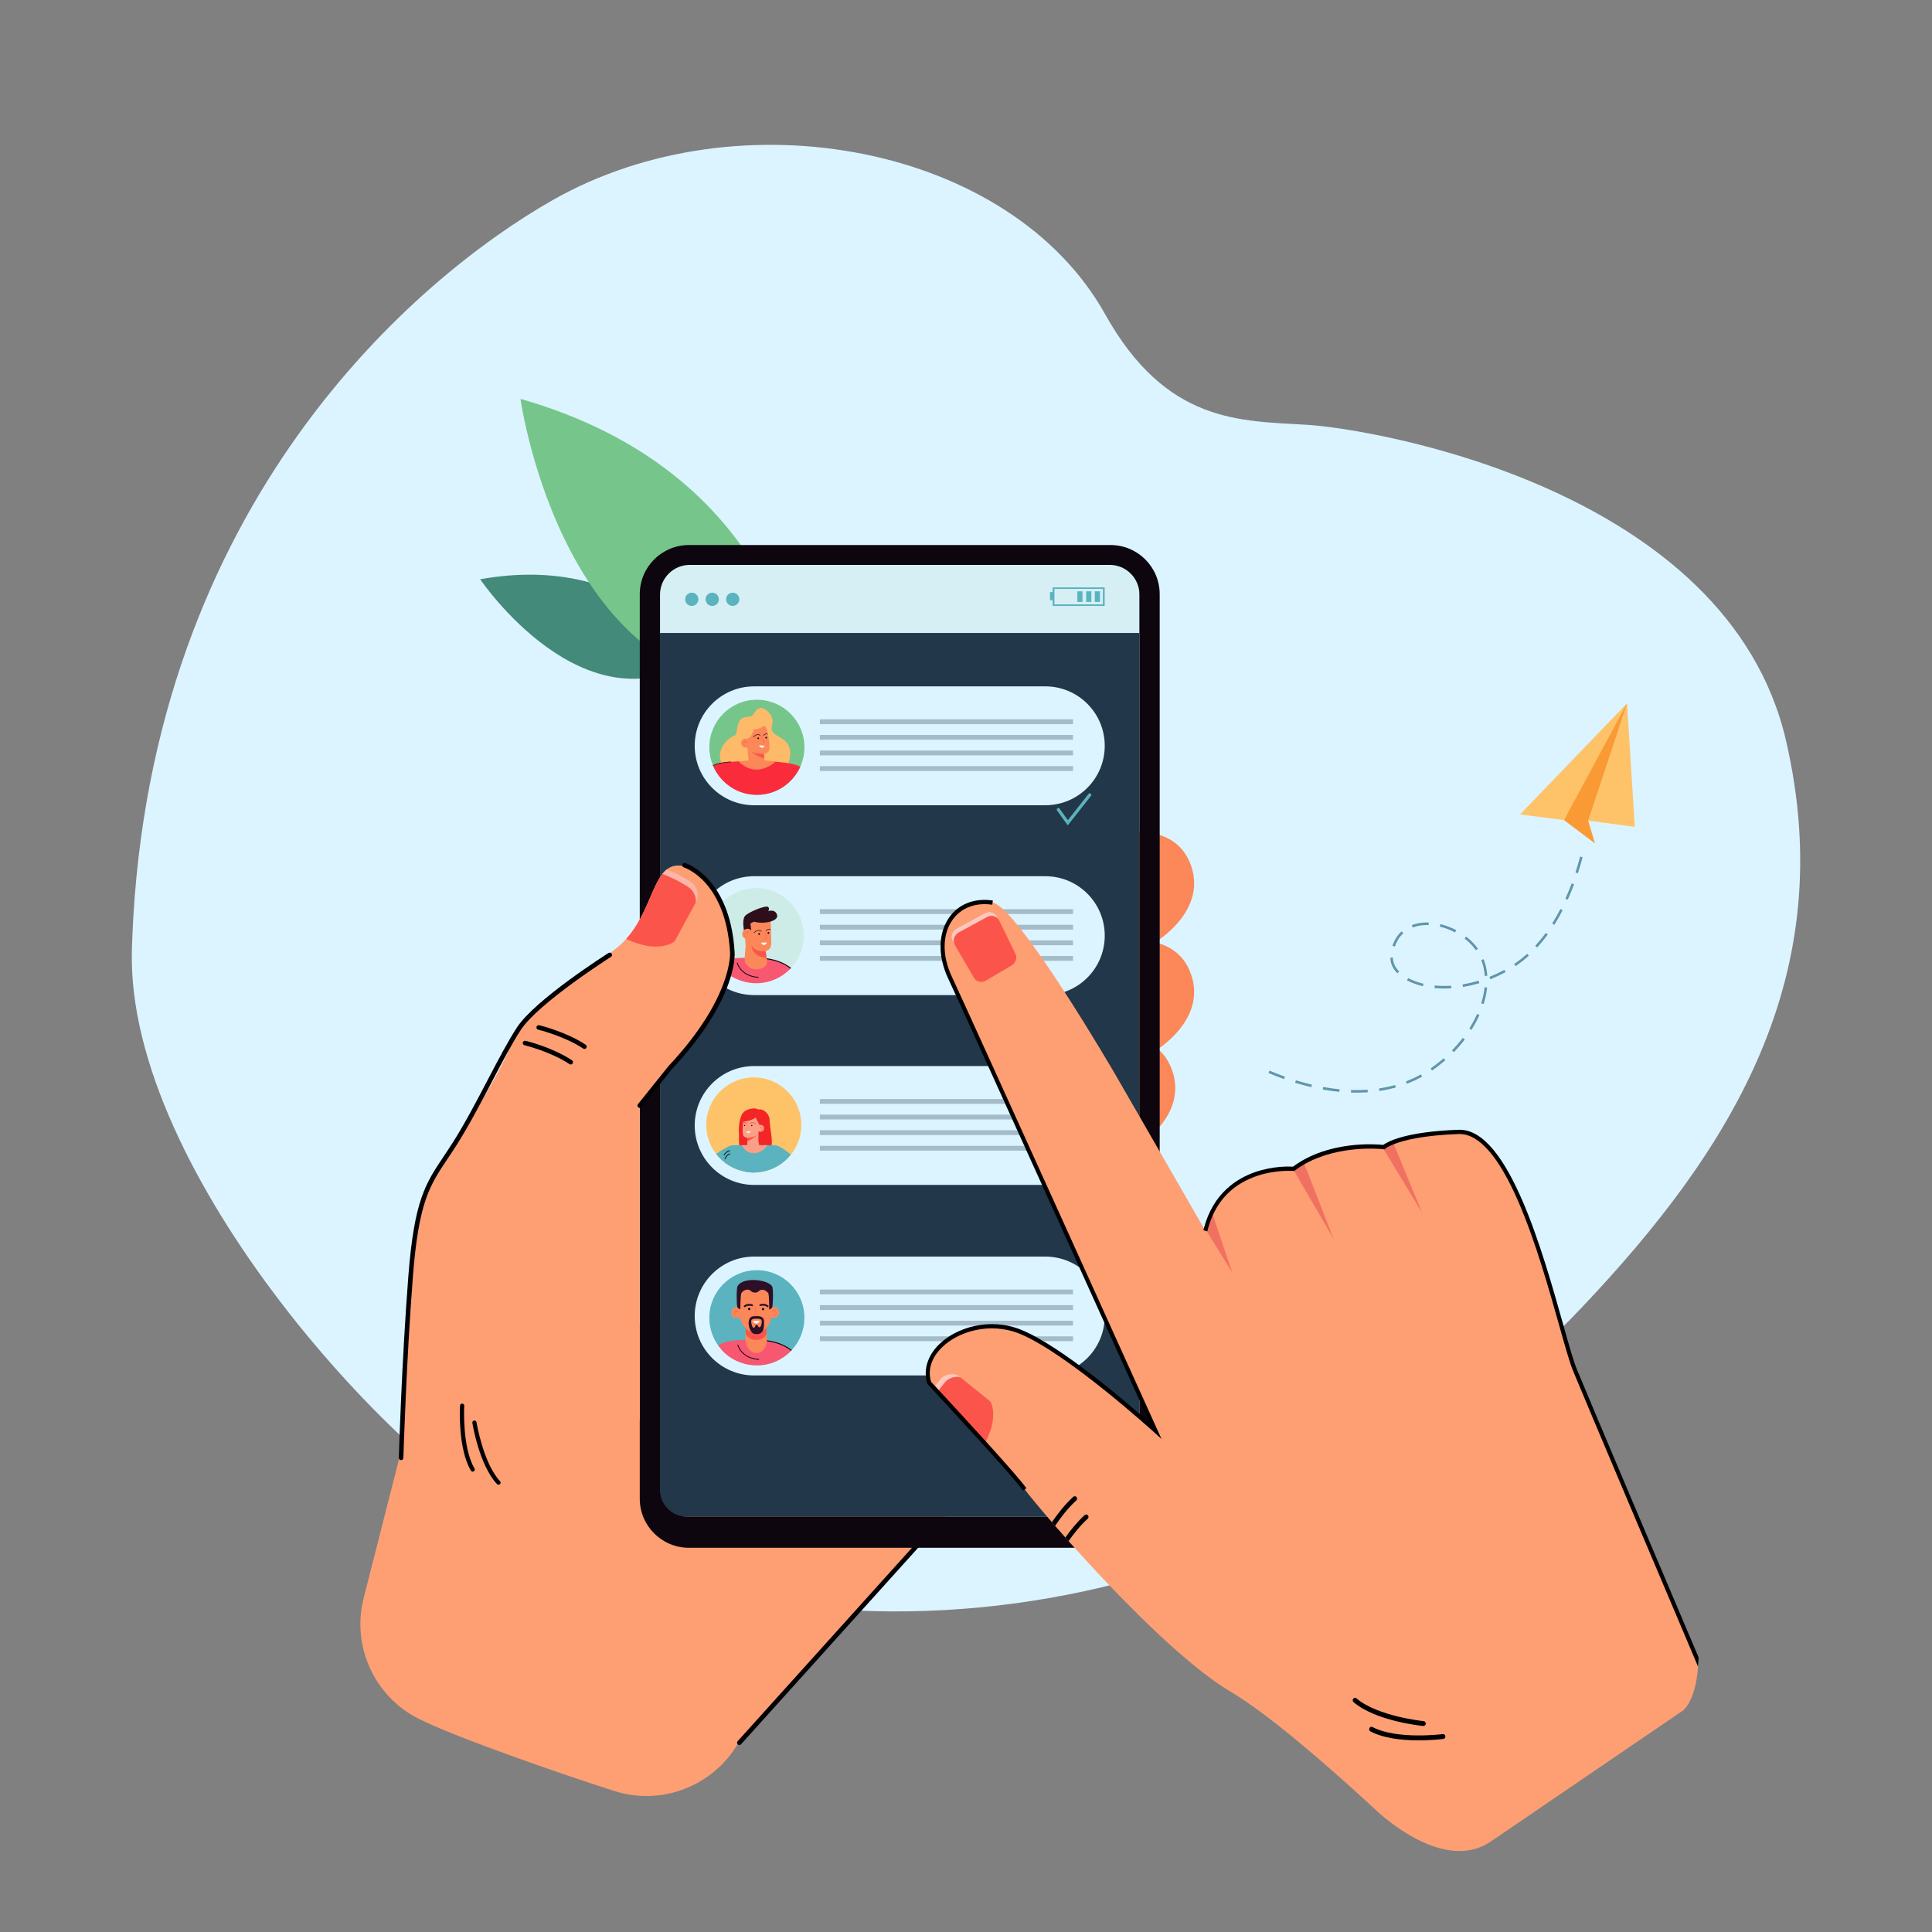 <svg width="346" height="346" viewBox="0 0 346 346" fill="none" xmlns="http://www.w3.org/2000/svg">
<rect x="0" y="0" width="346" height="346" fill="#808080" stroke="none"/>
<g clip-path="url(#clip0_30_54)">
<path d="M283.353 234.08C233.551 286.649 158.791 303.81 94.42 274.016C72.256 263.757 22.563 210.224 23.619 170.174C23.639 169.414 23.665 168.647 23.696 167.874C26.84 90 74.709 49.624 99.022 35.813C132.401 16.852 181.007 26.025 197.899 56.246C208.881 75.896 222.073 75.343 234.108 76.082C246.148 76.823 309.442 87.5 319.868 132.686C329.556 174.671 310.132 205.813 283.353 234.08Z" fill="#DCF4FF"/>
<path d="M151.931 124.611C151.931 124.611 141.519 107.396 116.54 111.86C116.54 111.86 133.356 136.799 151.931 124.611Z" fill="#3F9896"/>
<path d="M125.163 117.851C125.163 117.851 113.639 98.797 85.99 103.738C85.99 103.738 104.603 131.342 125.163 117.851Z" fill="#448A7A"/>
<path d="M143.16 122.881C143.16 122.881 139.727 84.687 93.21 71.437C93.21 71.437 101.15 128.218 143.16 122.881Z" fill="#76C68B"/>
<path d="M152.927 228.436C146.938 225.474 121.861 235.1 115.499 236.95C111.452 238.128 96.084 242.294 85.434 245.171L84.776 244.33L76.549 247.567C75.43 247.868 74.79 248.041 74.79 248.041L74.952 248.195L74.79 248.259L65.13 286.184C62.941 294.778 66.997 303.737 74.895 307.771C81.531 311.159 101.692 318.106 110.067 320.761C118.658 323.485 127.879 319.734 132.249 312.103C132.25 312.102 163.148 277.064 166.299 274.779C171.913 270.707 180.705 251.016 180.705 251.016C180.705 251.016 158.915 231.397 152.927 228.436Z" fill="#FE9F73"/>
<path d="M132.412 312.512C132.315 312.512 132.217 312.477 132.139 312.407C131.971 312.255 131.957 311.997 132.109 311.829L164.931 275.405C165.082 275.237 165.341 275.224 165.509 275.375C165.677 275.527 165.69 275.785 165.539 275.953L132.717 312.377C132.636 312.467 132.524 312.512 132.412 312.512Z" fill="#010103"/>
<path d="M198.828 149.524C198.828 149.524 210.224 146.287 213.298 155.004C216.372 163.72 206.011 169.931 202.806 170.789C199.6 171.648 198.828 149.524 198.828 149.524Z" fill="#FC8759"/>
<path d="M198.828 168.977C198.828 168.977 210.224 165.74 213.298 174.457C216.372 183.173 206.011 189.383 202.806 190.242C199.6 191.101 198.828 168.977 198.828 168.977Z" fill="#FC8759"/>
<path d="M195.445 186.192C195.445 186.192 206.84 182.955 209.915 191.672C212.989 200.388 202.628 206.598 199.423 207.457C196.217 208.316 195.445 186.192 195.445 186.192Z" fill="#FC8759"/>
<path d="M200.805 271.613H121.458C119.658 271.613 118.199 270.154 118.199 268.354V104.903C118.199 102.839 119.872 101.166 121.936 101.166H200.327C202.391 101.166 204.064 102.839 204.064 104.903V268.354C204.064 270.154 202.605 271.613 200.805 271.613Z" fill="#223749"/>
<path d="M187.204 122.921H135.059C129.18 122.921 124.415 127.686 124.415 133.565C124.415 139.444 129.18 144.21 135.059 144.21H187.204C193.082 144.21 197.848 139.444 197.848 133.565C197.848 127.686 193.082 122.921 187.204 122.921Z" fill="#DCF4FF"/>
<path d="M187.204 156.92H135.059C129.18 156.92 124.415 161.685 124.415 167.564C124.415 173.443 129.18 178.209 135.059 178.209H187.204C193.082 178.209 197.848 173.443 197.848 167.564C197.848 161.685 193.082 156.92 187.204 156.92Z" fill="#DCF4FF"/>
<path d="M143.944 167.564C143.944 169.8 143.083 171.834 141.675 173.353C141.655 173.374 141.635 173.395 141.615 173.416C141.594 173.439 141.572 173.461 141.55 173.483C140.003 175.084 137.832 176.08 135.429 176.08C134.115 176.08 132.871 175.782 131.76 175.251C130.717 174.752 129.792 174.048 129.036 173.19C128.86 172.989 128.692 172.781 128.535 172.564C127.515 171.16 126.914 169.433 126.914 167.564C126.914 162.861 130.726 159.049 135.429 159.049C140.132 159.049 143.944 162.861 143.944 167.564Z" fill="#CDECE7"/>
<path d="M133.7 171.535C133.7 171.535 133.636 171.657 133.524 171.871C133.483 171.95 133.435 172.04 133.382 172.141C133.202 172.486 132.956 172.957 132.674 173.498C132.65 173.544 132.625 173.591 132.6 173.639C132.34 174.138 132.052 174.69 131.76 175.251C130.718 174.752 129.792 174.048 129.037 173.19C128.86 172.989 128.693 172.781 128.536 172.565C128.642 172.461 128.757 172.373 128.881 172.303C130.139 171.591 132.508 171.528 133.373 171.53C133.579 171.53 133.7 171.535 133.7 171.535Z" fill="#F85772"/>
<path d="M129.036 173.19C129.436 172.61 129.931 172.209 130.542 172.124C131.212 172.031 132.279 171.948 133.368 171.881C133.419 171.878 133.472 171.875 133.524 171.871C135.073 171.778 136.632 171.715 137.127 171.696C137.231 171.692 137.288 171.69 137.288 171.69C137.288 171.69 137.302 171.693 137.325 171.699C137.46 171.734 137.905 171.846 137.729 171.764C139.483 172.074 140.73 172.705 141.615 173.416C141.593 173.439 141.572 173.461 141.55 173.483C140.002 175.084 137.832 176.08 135.429 176.08C134.115 176.08 132.871 175.782 131.76 175.251C130.718 174.752 129.792 174.048 129.036 173.19Z" fill="#F85772"/>
<path d="M135.554 175.082C135.623 175.089 135.694 175.096 135.766 175.101C135.807 175.103 135.843 175.073 135.845 175.031C135.848 174.99 135.818 174.955 135.776 174.952C132.685 174.735 132.111 172.472 132.107 172.449C132.099 172.409 132.061 172.382 132.021 172.389C131.981 172.396 131.953 172.432 131.959 172.472C131.962 172.495 132.533 174.77 135.554 175.082Z" fill="#0D060E"/>
<path d="M137.312 171.607C139.342 171.891 140.733 172.597 141.675 173.353C141.655 173.374 141.635 173.395 141.615 173.416C141.594 173.439 141.572 173.461 141.55 173.483C140.639 172.755 139.295 172.074 137.339 171.792C137.294 171.786 137.249 171.779 137.204 171.773C137.162 171.767 137.131 171.735 137.127 171.696C137.125 171.688 137.125 171.681 137.126 171.673C137.133 171.623 137.178 171.589 137.227 171.595C137.256 171.599 137.284 171.603 137.312 171.607Z" fill="#0D060E"/>
<path d="M138.026 164.958L138.127 168.864C138.127 168.864 138.212 170.118 137.118 170.303L137.366 171.973C137.459 172.594 137.102 173.2 136.509 173.405C136.219 173.505 135.871 173.582 135.475 173.592C134.22 173.625 133.515 172.701 133.398 172.232C133.282 171.764 133.537 169.506 133.537 169.506L133.47 168.402L133.502 164.115L138.026 164.958Z" fill="#FC8759"/>
<path d="M134.543 169.303C134.543 169.303 134.671 171.403 137.301 171.535L137.117 170.303C137.117 170.303 135.424 170.69 134.543 169.303Z" fill="#FB554B"/>
<path d="M135.048 167.085C135.035 167.085 135.021 167.081 135.011 167.071C134.99 167.052 134.988 167.019 135.007 166.997C135.015 166.99 135.715 166.235 136.386 166.748C136.409 166.765 136.414 166.798 136.396 166.821C136.379 166.844 136.346 166.849 136.323 166.831C135.728 166.377 135.111 167.04 135.085 167.068C135.075 167.079 135.061 167.085 135.048 167.085Z" fill="#2D0F28"/>
<path d="M133.23 166.583L134.365 166.788L134.575 166.995C134.575 166.995 134.428 165.104 134.206 164.738C133.984 164.371 133.23 166.583 133.23 166.583Z" fill="#2F0E1B"/>
<path d="M137.196 166.715C137.182 166.715 137.167 166.71 137.156 166.698C137.137 166.677 137.138 166.644 137.159 166.624C137.18 166.605 137.668 166.165 137.99 166.428C138.013 166.446 138.016 166.479 137.998 166.501C137.98 166.524 137.947 166.527 137.924 166.509C137.672 166.304 137.234 166.697 137.23 166.701C137.22 166.71 137.208 166.715 137.196 166.715Z" fill="#2D0F28"/>
<path d="M136.111 167.269C136.113 167.356 136.045 167.428 135.958 167.43C135.871 167.432 135.799 167.364 135.797 167.277C135.795 167.19 135.863 167.118 135.95 167.116C136.037 167.114 136.109 167.182 136.111 167.269Z" fill="#010103"/>
<path d="M137.775 167.069C137.778 167.155 137.709 167.228 137.623 167.23C137.536 167.232 137.464 167.164 137.461 167.077C137.459 166.99 137.528 166.918 137.614 166.916C137.701 166.914 137.773 166.982 137.775 167.069Z" fill="#010103"/>
<path d="M134.813 167.248C134.827 167.768 134.416 168.201 133.896 168.214C133.376 168.228 132.943 167.817 132.93 167.297C132.916 166.777 133.327 166.344 133.847 166.331C134.367 166.317 134.8 166.728 134.813 167.248Z" fill="#FC8759"/>
<path d="M133.72 167.8C133.525 167.805 133.39 167.661 133.343 167.515C133.288 167.343 133.342 167.172 133.481 167.081C133.686 166.946 133.877 167.024 133.976 167.085C133.932 166.98 133.866 166.903 133.779 166.858C133.591 166.761 133.363 166.842 133.361 166.842C133.347 166.847 133.332 166.84 133.327 166.827C133.322 166.813 133.329 166.798 133.343 166.793C133.353 166.789 133.594 166.704 133.803 166.812C133.924 166.874 134.007 166.987 134.052 167.149L134.077 167.239L134.009 167.175C133.999 167.165 133.77 166.953 133.509 167.125C133.365 167.219 133.356 167.385 133.393 167.499C133.431 167.617 133.539 167.752 133.719 167.747C133.72 167.747 133.722 167.747 133.724 167.747C133.738 167.746 133.75 167.758 133.751 167.772C133.751 167.786 133.74 167.799 133.726 167.799C133.724 167.799 133.722 167.799 133.72 167.8Z" fill="#FB554B"/>
<path d="M136.692 168.313C136.681 168.314 136.671 168.307 136.667 168.296C136.662 168.282 136.669 168.267 136.683 168.263L137.202 168.076L137.005 166.846C137.002 166.831 137.012 166.818 137.026 166.816C137.041 166.813 137.054 166.823 137.056 166.837L137.261 168.11L136.7 168.312C136.698 168.313 136.695 168.313 136.692 168.313Z" fill="#FB554B"/>
<path d="M136.299 168.833C136.315 168.83 137.334 168.78 137.334 168.78C137.334 168.78 137.217 169.205 136.839 169.224C136.46 169.244 136.299 168.833 136.299 168.833Z" fill="#FBFDFA"/>
<path d="M133.23 166.583C133.23 166.583 132.865 164.757 133.408 164.059C133.952 163.361 137.143 162.081 137.543 162.413C137.942 162.745 137.562 163.17 137.562 163.17C137.562 163.17 138.845 162.721 139.168 163.861C139.491 165.001 136.721 165.561 135.047 165.067C135.047 165.067 133.957 165.416 133.23 166.583Z" fill="#2F0E1B"/>
<path d="M187.204 190.919H135.059C129.18 190.919 124.415 195.684 124.415 201.563C124.415 207.442 129.18 212.208 135.059 212.208H187.204C193.082 212.208 197.848 207.442 197.848 201.563C197.848 195.684 193.082 190.919 187.204 190.919Z" fill="#DCF4FF"/>
<path d="M187.204 225.039H135.059C129.18 225.039 124.415 229.805 124.415 235.684C124.415 241.562 129.18 246.328 135.059 246.328H187.204C193.082 246.328 197.848 241.562 197.848 235.684C197.848 229.805 193.082 225.039 187.204 225.039Z" fill="#DCF4FF"/>
<g opacity="0.3">
<path d="M192.167 128.823H146.83V129.689H192.167V128.823Z" fill="#223749"/>
<path d="M192.167 131.618H146.83V132.483H192.167V131.618Z" fill="#223749"/>
<path d="M192.167 134.412H146.83V135.278H192.167V134.412Z" fill="#223749"/>
<path d="M192.167 137.207H146.83V138.072H192.167V137.207Z" fill="#223749"/>
<path d="M192.167 162.822H146.83V163.688H192.167V162.822Z" fill="#223749"/>
<path d="M192.167 165.617H146.83V166.482H192.167V165.617Z" fill="#223749"/>
<path d="M192.167 168.411H146.83V169.277H192.167V168.411Z" fill="#223749"/>
<path d="M192.167 171.206H146.83V172.071H192.167V171.206Z" fill="#223749"/>
<path d="M192.167 196.822H146.83V197.687H192.167V196.822Z" fill="#223749"/>
<path d="M192.167 199.616H146.83V200.481H192.167V199.616Z" fill="#223749"/>
<path d="M192.167 202.41H146.83V203.276H192.167V202.41Z" fill="#223749"/>
<path d="M192.167 205.205H146.83V206.07H192.167V205.205Z" fill="#223749"/>
<path d="M192.167 230.942H146.83V231.807H192.167V230.942Z" fill="#223749"/>
<path d="M192.167 233.736H146.83V234.601H192.167V233.736Z" fill="#223749"/>
<path d="M192.167 236.531H146.83V237.396H192.167V236.531Z" fill="#223749"/>
<path d="M192.167 239.325H146.83V240.19H192.167V239.325Z" fill="#223749"/>
</g>
<path d="M143.509 201.465C143.509 203.474 142.813 205.321 141.649 206.778C140.308 208.455 138.346 209.615 136.112 209.907C135.746 209.955 135.373 209.98 134.994 209.98C134.972 209.98 134.95 209.98 134.928 209.979C134.584 209.977 134.245 209.954 133.912 209.911C133.822 209.9 133.733 209.888 133.644 209.873C131.458 209.525 129.55 208.345 128.254 206.669C127.141 205.23 126.479 203.424 126.479 201.465C126.479 196.762 130.291 192.949 134.994 192.949C139.697 192.949 143.509 196.762 143.509 201.465Z" fill="#FEC369"/>
<path d="M133.387 200.631C133.387 200.631 133.751 203.904 134.24 203.936C134.729 203.969 133.903 207.801 132.607 205.924C132.154 205.266 132.174 200.961 133.257 200.04C134.34 199.119 133.387 200.631 133.387 200.631Z" fill="#F32527"/>
<path d="M133.21 199.809C133.21 199.809 132.76 202.901 133.165 203.451C133.165 203.451 133.363 203.744 133.846 203.76L133.808 205.576L135.992 205.327L136.065 200.159C136.065 200.159 135.443 198.882 135.442 198.934C135.441 198.987 133.21 199.809 133.21 199.809Z" fill="#FCA085"/>
<path d="M133.875 202.389C133.881 202.389 133.887 202.383 133.889 202.374C133.891 202.363 133.886 202.353 133.878 202.35C133.789 202.321 133.734 202.164 133.718 202.113C133.848 202.018 133.928 201.894 133.956 201.743C134.002 201.497 133.895 201.273 133.89 201.263C133.886 201.254 133.877 201.252 133.871 201.258C133.864 201.265 133.862 201.277 133.867 201.286C133.868 201.288 133.972 201.505 133.929 201.733C133.902 201.877 133.823 201.995 133.695 202.086L133.683 202.094L133.688 202.11C133.69 202.12 133.751 202.35 133.872 202.389C133.873 202.389 133.874 202.389 133.875 202.389Z" fill="#FB554B"/>
<path d="M133.837 204.377L133.846 203.759C133.846 203.759 134.891 203.713 135.538 203.318C135.538 203.318 134.656 204.142 133.837 204.377Z" fill="#FB554B"/>
<path d="M135.32 201.364C135.33 201.364 135.34 201.361 135.348 201.353C135.363 201.339 135.364 201.314 135.349 201.298C135.344 201.292 134.846 200.767 134.377 201.134C134.36 201.147 134.357 201.172 134.37 201.189C134.384 201.206 134.409 201.209 134.426 201.196C134.837 200.874 135.274 201.332 135.292 201.352C135.299 201.36 135.31 201.364 135.32 201.364Z" fill="#F32527"/>
<path d="M133.695 201.258C133.706 201.259 133.717 201.254 133.725 201.245C133.739 201.229 133.738 201.204 133.722 201.19C133.707 201.177 133.36 200.871 133.134 201.059C133.117 201.073 133.115 201.098 133.129 201.114C133.143 201.131 133.168 201.134 133.185 201.119C133.358 200.975 133.666 201.246 133.669 201.248C133.677 201.255 133.686 201.258 133.695 201.258Z" fill="#F32527"/>
<path d="M134.527 201.573C134.526 201.634 134.575 201.684 134.635 201.685C134.696 201.686 134.746 201.637 134.747 201.576C134.748 201.516 134.699 201.466 134.638 201.465C134.578 201.464 134.528 201.512 134.527 201.573Z" fill="#010103"/>
<path d="M133.239 201.558C133.238 201.619 133.286 201.669 133.347 201.67C133.408 201.671 133.458 201.622 133.459 201.562C133.459 201.501 133.411 201.451 133.35 201.45C133.289 201.449 133.239 201.498 133.239 201.558Z" fill="#010103"/>
<path d="M134.417 202.572C134.405 202.572 133.639 202.657 133.639 202.657C133.639 202.657 133.778 202.96 134.062 202.929C134.347 202.898 134.417 202.572 134.417 202.572Z" fill="#FBFDFA"/>
<path d="M134.157 199.869L134.687 199.134C134.687 199.134 133.835 199.667 133.906 199.689C133.977 199.711 134.157 199.869 134.157 199.869Z" fill="#FC8759"/>
<path d="M135.748 199.521C135.748 199.521 135.596 200.674 132.835 200.906C132.835 200.906 132.193 199.2 134.198 198.63C136.204 198.06 136.386 199.598 136.345 199.584C136.305 199.569 135.748 199.521 135.748 199.521Z" fill="#F32527"/>
<path d="M135.332 200.167C135.332 200.167 135.773 200.927 136.01 201.474C136.01 201.474 135.157 206.301 137.016 206.031L137.348 206.026C138.993 206.004 137.854 202.445 137.827 200.556C137.809 199.373 136.373 198.172 135.439 198.893C134.505 199.613 135.332 200.167 135.332 200.167Z" fill="#F32527"/>
<path d="M135.606 202.063C135.601 202.404 135.873 202.684 136.214 202.689C136.555 202.694 136.835 202.421 136.84 202.08C136.845 201.74 136.573 201.46 136.232 201.455C135.891 201.45 135.611 201.722 135.606 202.063Z" fill="#FCA085"/>
<path d="M136.263 202.453C136.393 202.455 136.481 202.359 136.51 202.262C136.546 202.148 136.509 202.035 136.416 201.976C136.284 201.891 136.162 201.938 136.096 201.978C136.123 201.913 136.164 201.865 136.219 201.837C136.34 201.772 136.489 201.823 136.49 201.823C136.501 201.827 136.512 201.821 136.515 201.811C136.519 201.801 136.514 201.789 136.503 201.786C136.497 201.783 136.337 201.729 136.2 201.802C136.121 201.844 136.067 201.919 136.038 202.026L136.02 202.094L136.071 202.045C136.077 202.039 136.225 201.9 136.395 202.009C136.489 202.069 136.495 202.176 136.473 202.25C136.449 202.327 136.379 202.416 136.261 202.413C136.25 202.413 136.241 202.422 136.24 202.432C136.24 202.443 136.249 202.453 136.26 202.453C136.261 202.453 136.262 202.453 136.263 202.453Z" fill="#FB554B"/>
<path d="M133.086 199.287C133.086 199.287 132.129 200.297 132.348 203.204L133.008 200.336L133.086 199.287Z" fill="#F32527"/>
<path d="M136.111 209.907C135.746 209.955 135.373 209.98 134.994 209.98C134.972 209.98 134.95 209.98 134.928 209.979C134.584 209.977 134.244 209.954 133.911 209.911L133.961 209.704L134.721 206.508L134.928 205.642L134.975 205.443L135.058 205.094H138.684C139.069 205.094 139.599 205.348 139.622 205.359C140.114 205.621 140.871 206.122 141.648 206.778C140.308 208.455 138.346 209.615 136.111 209.907Z" fill="#5AB3BF"/>
<path d="M134.928 205.094V209.98C134.584 209.977 134.244 209.954 133.911 209.912C133.822 209.901 133.732 209.888 133.644 209.874C131.458 209.526 129.55 208.346 128.254 206.669C129.074 206.077 129.866 205.624 130.364 205.359C130.386 205.348 130.917 205.094 131.301 205.094L134.928 205.094Z" fill="#5AB3BF"/>
<path d="M133.911 209.911C133.822 209.901 133.732 209.888 133.644 209.874C133.756 209.813 133.862 209.757 133.96 209.704C134.399 209.471 134.691 209.321 134.716 209.321C134.73 209.321 134.805 209.349 134.928 209.399C135.17 209.498 135.598 209.682 136.112 209.907C135.746 209.955 135.373 209.98 134.994 209.98C134.972 209.98 134.95 209.98 134.928 209.979C134.584 209.977 134.244 209.954 133.911 209.911Z" fill="#5AB3BF"/>
<path d="M132.828 205.094H137.414C137.414 205.094 136.585 206.53 135 206.524C134.273 206.521 133.496 206.253 132.828 205.094Z" fill="#FCA085"/>
<path d="M129.67 206.917C129.692 206.917 129.713 206.907 129.726 206.888C130.242 206.147 130.682 206.146 130.682 206.146H130.682C130.72 206.146 130.75 206.115 130.75 206.077C130.751 206.04 130.72 206.009 130.682 206.009H130.682C130.657 206.009 130.164 206.019 129.614 206.809C129.593 206.84 129.6 206.883 129.631 206.905C129.643 206.913 129.657 206.917 129.67 206.917Z" fill="#0D060E"/>
<path d="M129.817 207.612C129.842 207.612 129.866 207.599 129.878 207.575C130.273 206.78 130.711 206.701 130.715 206.701C130.752 206.695 130.778 206.66 130.772 206.623C130.766 206.586 130.733 206.56 130.695 206.565C130.675 206.568 130.186 206.648 129.756 207.513C129.739 207.547 129.753 207.588 129.787 207.605C129.796 207.61 129.807 207.612 129.817 207.612Z" fill="#0D060E"/>
<path d="M127.034 133.83C127.034 134.974 127.26 136.065 127.668 137.061C127.678 137.085 127.688 137.108 127.697 137.131C127.699 137.136 127.702 137.141 127.704 137.146C128.092 138.064 128.636 138.899 129.304 139.619C129.324 139.64 129.344 139.662 129.364 139.682C129.385 139.705 129.406 139.727 129.428 139.75C130.976 141.35 133.146 142.346 135.549 142.346C136.863 142.346 138.107 142.049 139.218 141.517C139.426 141.418 139.629 141.31 139.827 141.195C139.861 141.175 139.894 141.156 139.928 141.135C140.018 141.081 140.107 141.025 140.195 140.968C140.225 140.948 140.255 140.928 140.285 140.908C140.899 140.497 141.455 140.008 141.942 139.456C142.119 139.256 142.286 139.047 142.443 138.831C142.784 138.361 143.079 137.855 143.319 137.32C143.798 136.255 144.064 135.074 144.064 133.83C144.064 129.128 140.252 125.315 135.549 125.315C130.846 125.315 127.034 129.128 127.034 133.83Z" fill="#76C68B"/>
<path d="M138.251 129.907C138.251 129.907 138.902 128.408 137.186 127.167C135.47 125.927 135.206 128.054 134.545 128.256C133.885 128.459 132.687 128.228 132.254 129.469C131.82 130.709 132.078 131.615 131.383 131.814C130.688 132.014 128.418 133.806 129.033 136.12C129.648 138.435 131.906 138.283 131.906 138.283C131.906 138.283 140.781 138.558 141.353 136.244C141.926 133.931 141.057 132.942 139.922 132.176C139.225 131.705 137.83 131.324 138.251 129.907Z" fill="#FDBA68"/>
<path d="M137.34 130.639C137.34 130.639 138.124 133.786 137.656 134.546C137.656 134.546 137.429 134.948 136.803 135.02L136.996 137.018L134.176 137.291L133.543 130.736L137.34 130.639Z" fill="#FC8759"/>
<path d="M136.661 133.235C136.649 133.236 136.638 133.229 136.634 133.217C136.63 133.204 136.637 133.189 136.651 133.185C136.813 133.134 136.898 132.92 136.921 132.851C136.674 132.748 136.515 132.598 136.448 132.407C136.339 132.094 136.514 131.784 136.522 131.771C136.529 131.759 136.545 131.755 136.557 131.762C136.569 131.769 136.574 131.785 136.567 131.797C136.565 131.8 136.396 132.1 136.497 132.39C136.561 132.573 136.717 132.715 136.962 132.812L136.984 132.82L136.978 132.843C136.974 132.856 136.886 133.165 136.667 133.234C136.665 133.235 136.663 133.235 136.661 133.235Z" fill="#FB554B"/>
<path d="M136.88 135.824L136.803 135.02C136.803 135.02 135.436 135.071 134.552 134.627C134.552 134.627 135.789 135.605 136.88 135.824Z" fill="#FB554B"/>
<path d="M134.956 132.033C134.943 132.034 134.93 132.031 134.919 132.022C134.897 132.005 134.893 131.972 134.911 131.95C134.917 131.942 135.51 131.205 136.159 131.632C136.183 131.648 136.189 131.68 136.174 131.704C136.158 131.727 136.126 131.734 136.102 131.718C135.532 131.344 135.013 131.986 134.992 132.014C134.983 132.025 134.97 132.032 134.956 132.033Z" fill="#2F0E1B"/>
<path d="M136.731 131.749C136.717 131.75 136.702 131.745 136.69 131.735C136.67 131.715 136.669 131.682 136.689 131.662C136.706 131.643 137.126 131.207 137.44 131.428C137.463 131.445 137.469 131.477 137.453 131.5C137.436 131.523 137.404 131.529 137.381 131.513C137.139 131.343 136.767 131.729 136.763 131.733C136.754 131.742 136.743 131.747 136.731 131.749Z" fill="#2F0E1B"/>
<path d="M137.357 132.09C137.365 132.169 137.307 132.239 137.228 132.247C137.149 132.255 137.079 132.197 137.071 132.118C137.063 132.039 137.121 131.968 137.2 131.961C137.279 131.953 137.35 132.011 137.357 132.09Z" fill="#010103"/>
<path d="M135.932 132.206C135.94 132.285 135.882 132.355 135.803 132.362C135.724 132.37 135.654 132.312 135.646 132.233C135.639 132.154 135.696 132.084 135.776 132.076C135.855 132.069 135.925 132.127 135.932 132.206Z" fill="#010103"/>
<path d="M134.329 133.001C134.372 133.444 134.047 133.837 133.604 133.88C133.161 133.923 132.767 133.598 132.724 133.155C132.682 132.712 133.006 132.318 133.449 132.276C133.892 132.233 134.286 132.557 134.329 133.001Z" fill="#FC8759"/>
<path d="M133.515 133.579C133.347 133.595 133.222 133.48 133.173 133.357C133.115 133.211 133.151 133.061 133.265 132.974C133.428 132.849 133.591 132.897 133.682 132.943C133.639 132.861 133.581 132.803 133.507 132.772C133.342 132.701 133.154 132.782 133.152 132.783C133.139 132.789 133.124 132.783 133.118 132.77C133.112 132.757 133.118 132.742 133.131 132.736C133.14 132.732 133.342 132.644 133.528 132.724C133.635 132.77 133.714 132.863 133.762 132.999L133.793 133.086L133.722 133.027C133.713 133.02 133.506 132.855 133.296 133.015C133.181 133.103 133.183 133.244 133.221 133.337C133.26 133.435 133.36 133.544 133.514 133.527C133.528 133.525 133.541 133.535 133.543 133.55C133.544 133.564 133.534 133.577 133.52 133.578C133.518 133.579 133.517 133.579 133.515 133.579Z" fill="#FB554B"/>
<path d="M137.34 130.639C137.34 130.639 136.977 129.428 135.311 129.452C133.646 129.475 133.543 130.736 133.543 130.736L135.465 130.936L137.217 130.643L137.34 130.639Z" fill="#FC8759"/>
<path d="M137.239 129.593C137.239 129.593 136.309 130.699 134.953 130.599C134.953 130.599 134.665 132.271 133.693 132.289C132.721 132.307 133.028 130 133.028 130C133.028 130 134.761 129.091 134.876 129.08C134.99 129.069 136.892 128.77 136.892 128.77L137.239 129.593Z" fill="#FDBA68"/>
<path d="M136.949 133.566C136.934 133.562 135.97 133.463 135.97 133.463C135.97 133.463 136.06 133.872 136.418 133.91C136.776 133.947 136.949 133.566 136.949 133.566Z" fill="#FBFDFA"/>
<path d="M128.985 136.642C128.542 136.733 128.107 136.899 127.698 137.131C127.7 137.136 127.702 137.141 127.704 137.146C128.092 138.064 128.637 138.899 129.304 139.619C129.324 139.64 129.344 139.662 129.364 139.682C129.385 139.705 129.406 139.727 129.428 139.75C130.976 141.35 133.146 142.346 135.55 142.346C136.863 142.346 138.107 142.049 139.218 141.517C139.426 141.418 139.629 141.31 139.827 141.195C139.861 141.175 139.895 141.156 139.928 141.135C140.018 141.081 140.107 141.025 140.195 140.968C140.226 140.948 140.256 140.928 140.286 140.908C140.899 140.497 141.456 140.008 141.942 139.456C142.119 139.256 142.286 139.047 142.443 138.831C142.784 138.361 143.079 137.855 143.319 137.32C142.898 137.039 142.073 136.83 141.131 136.676C140.4 136.556 139.599 136.469 138.863 136.407C138.096 136.341 137.399 136.302 136.925 136.28C136.532 136.262 136.293 136.256 136.293 136.256C136.293 136.256 135.33 136.261 134.08 136.292C133.515 136.306 132.892 136.326 132.272 136.353C132.27 136.353 132.269 136.353 132.268 136.353H132.268C131.793 136.374 131.321 136.399 130.878 136.43C130.222 136.475 129.633 136.532 129.199 136.603C129.164 136.608 129.131 136.614 129.099 136.62C129.095 136.621 129.091 136.621 129.088 136.622C129.062 136.627 129.037 136.631 129.012 136.636C129.003 136.638 128.994 136.64 128.985 136.642Z" fill="#FA2C3C"/>
<path d="M127.669 137.062C127.679 137.085 127.688 137.108 127.698 137.132C127.7 137.137 127.702 137.142 127.704 137.146C127.863 137.063 128.026 136.993 128.19 136.939C128.475 136.845 128.825 136.761 129.237 136.688C129.695 136.607 130.229 136.539 130.837 136.485C130.862 136.483 130.881 136.461 130.879 136.435C130.879 136.434 130.878 136.432 130.878 136.43C130.873 136.407 130.852 136.391 130.829 136.394C130.209 136.449 129.664 136.519 129.198 136.602C129.165 136.608 129.131 136.614 129.099 136.621C129.095 136.621 129.092 136.622 129.088 136.623C129.053 136.629 129.018 136.636 128.985 136.643C128.669 136.705 128.394 136.775 128.161 136.852C127.995 136.907 127.83 136.977 127.669 137.062Z" fill="#010103"/>
<path d="M138.863 136.407C138.863 136.407 135.623 139.636 132.267 136.354C132.267 136.354 136.103 135.922 138.863 136.407Z" fill="#FC8759"/>
<path d="M144.061 235.995C144.061 238.231 143.2 240.265 141.792 241.784C141.772 241.805 141.752 241.826 141.732 241.847C141.711 241.87 141.69 241.892 141.668 241.914C140.12 243.515 137.95 244.511 135.546 244.511C134.233 244.511 132.989 244.213 131.878 243.682C130.835 243.183 129.909 242.479 129.154 241.621C128.977 241.42 128.81 241.212 128.653 240.995C127.633 239.591 127.031 237.863 127.031 235.995C127.031 231.292 130.843 227.48 135.546 227.48C140.249 227.48 144.061 231.292 144.061 235.995Z" fill="#5AB3BF"/>
<path d="M133.817 239.966C133.817 239.966 133.753 240.088 133.641 240.302C133.6 240.381 133.552 240.471 133.5 240.572C133.319 240.917 133.073 241.388 132.791 241.929C132.767 241.975 132.742 242.022 132.718 242.07C132.457 242.569 132.169 243.121 131.878 243.682C130.835 243.184 129.909 242.479 129.154 241.621C128.977 241.42 128.81 241.212 128.653 240.995C128.759 240.892 128.874 240.804 128.998 240.734C130.256 240.022 132.625 239.959 133.49 239.961C133.696 239.961 133.817 239.966 133.817 239.966Z" fill="#F85772"/>
<path d="M129.154 241.621C129.554 241.041 130.048 240.64 130.659 240.555C131.329 240.462 132.396 240.38 133.485 240.312C133.537 240.309 133.589 240.306 133.641 240.303C135.19 240.209 136.749 240.146 137.244 240.127C137.348 240.123 137.405 240.121 137.405 240.121C137.405 240.121 137.419 240.125 137.442 240.13C137.577 240.165 138.023 240.277 137.847 240.195C139.6 240.505 140.847 241.136 141.732 241.847C141.711 241.87 141.689 241.892 141.667 241.915C140.12 243.515 137.949 244.511 135.546 244.511C134.232 244.511 132.988 244.214 131.877 243.682C130.835 243.184 129.909 242.479 129.154 241.621Z" fill="#F85772"/>
<path d="M135.671 243.513C135.74 243.52 135.811 243.527 135.883 243.532C135.924 243.534 135.96 243.504 135.962 243.462C135.965 243.421 135.936 243.386 135.893 243.383C132.802 243.166 132.228 240.903 132.224 240.88C132.216 240.84 132.178 240.813 132.138 240.82C132.098 240.827 132.07 240.863 132.076 240.903C132.08 240.926 132.65 243.201 135.671 243.513Z" fill="#0D060E"/>
<path d="M137.429 240.038C139.459 240.322 140.85 241.028 141.792 241.784C141.772 241.805 141.752 241.826 141.732 241.847C141.711 241.87 141.69 241.892 141.668 241.914C140.756 241.186 139.413 240.505 137.457 240.223C137.412 240.217 137.366 240.21 137.321 240.204C137.28 240.198 137.249 240.166 137.244 240.127C137.243 240.119 137.243 240.111 137.244 240.104C137.25 240.054 137.296 240.02 137.345 240.026C137.373 240.03 137.401 240.034 137.429 240.038Z" fill="#0D060E"/>
<path d="M135.492 242.316C134.356 242.329 133.44 241.063 133.484 239.54L133.597 237.366L137.184 237.348L137.352 239.556C137.457 241.105 136.65 242.302 135.492 242.316Z" fill="#FC8759"/>
<path d="M133.554 238.879C134.196 240.437 136.996 240.295 137.279 238.757L137.184 237.348L133.597 237.366L133.554 238.879Z" fill="#FB554B"/>
<path d="M137.558 235.037C137.561 235.582 138.005 236.022 138.55 236.019C139.095 236.016 139.535 235.572 139.532 235.027C139.529 234.483 139.085 234.043 138.54 234.046C137.995 234.048 137.556 234.492 137.558 235.037Z" fill="#FC8759"/>
<path d="M138.621 235.641C138.828 235.64 138.966 235.483 139.011 235.328C139.064 235.144 139.001 234.965 138.851 234.873C138.637 234.742 138.444 234.82 138.339 234.887C138.381 234.782 138.445 234.704 138.531 234.657C138.724 234.55 138.963 234.626 138.965 234.627C138.982 234.632 139 234.623 139.005 234.607C139.01 234.59 139.001 234.572 138.985 234.567C138.974 234.563 138.717 234.481 138.5 234.602C138.375 234.671 138.29 234.794 138.248 234.965L138.221 235.075L138.301 234.995C138.311 234.985 138.542 234.758 138.818 234.927C138.97 235.02 138.984 235.192 138.95 235.311C138.914 235.435 138.805 235.579 138.616 235.578C138.599 235.577 138.584 235.592 138.584 235.609C138.584 235.627 138.598 235.641 138.615 235.641C138.617 235.641 138.619 235.641 138.621 235.641Z" fill="#FB554B"/>
<path d="M138.285 234.345C138.701 229.058 130.46 226.853 132.51 236.028C133.565 239.994 138.472 239.501 138.285 234.345Z" fill="#FC8759"/>
<path d="M132.917 235.061C132.92 235.606 132.48 236.05 131.935 236.053C131.39 236.056 130.946 235.616 130.943 235.071C130.941 234.526 131.38 234.082 131.925 234.079C132.47 234.077 132.914 234.516 132.917 235.061Z" fill="#FC8759"/>
<path d="M131.86 235.676C131.653 235.677 131.514 235.522 131.468 235.366C131.413 235.183 131.474 235.004 131.623 234.91C131.835 234.777 132.029 234.853 132.135 234.919C132.092 234.814 132.027 234.737 131.941 234.691C131.747 234.586 131.509 234.664 131.506 234.665C131.49 234.671 131.472 234.662 131.466 234.645C131.46 234.629 131.469 234.611 131.486 234.605C131.497 234.602 131.753 234.517 131.971 234.635C132.097 234.703 132.183 234.825 132.226 234.996L132.254 235.106L132.174 235.026C132.164 235.017 131.93 234.792 131.656 234.964C131.505 235.058 131.493 235.23 131.528 235.348C131.565 235.472 131.676 235.616 131.865 235.612C131.882 235.612 131.897 235.626 131.897 235.643C131.897 235.661 131.884 235.675 131.866 235.676C131.864 235.675 131.862 235.676 131.86 235.676Z" fill="#FB554B"/>
<path d="M134.367 234.426C134.368 234.537 134.278 234.627 134.167 234.628C134.055 234.629 133.965 234.539 133.964 234.428C133.963 234.316 134.053 234.226 134.165 234.225C134.276 234.225 134.367 234.314 134.367 234.426Z" fill="#010103"/>
<path d="M136.446 234.454C136.446 234.565 136.537 234.655 136.648 234.655C136.759 234.654 136.849 234.563 136.849 234.452C136.848 234.341 136.757 234.251 136.646 234.252C136.535 234.252 136.445 234.343 136.446 234.454Z" fill="#010103"/>
<path d="M137.477 234.1C137.439 234.1 137.402 234.087 137.371 234.061C136.897 233.663 136.215 233.889 136.208 233.891C136.122 233.92 136.029 233.875 136 233.789C135.97 233.704 136.016 233.611 136.101 233.581C136.136 233.569 136.964 233.291 137.582 233.81C137.651 233.868 137.66 233.972 137.602 234.041C137.569 234.079 137.523 234.099 137.477 234.1Z" fill="#2D0F28"/>
<path d="M133.369 234.105C133.322 234.105 133.274 234.085 133.241 234.045C133.184 233.974 133.194 233.871 133.265 233.814C133.89 233.304 134.713 233.593 134.748 233.606C134.833 233.636 134.877 233.73 134.847 233.816C134.816 233.901 134.722 233.945 134.637 233.914C134.63 233.912 133.951 233.677 133.472 234.068C133.442 234.093 133.405 234.105 133.369 234.105Z" fill="#2D0F28"/>
<path d="M134.837 236.557C134.856 236.553 136.057 236.521 136.057 236.521C136.057 236.521 135.908 237.019 135.462 237.032C135.015 237.045 134.837 236.557 134.837 236.557Z" fill="#FBFDFA"/>
<path d="M138.299 230.403C137.613 229.156 133.062 228.575 132.08 230.359C131.868 230.743 131.902 233.867 132.062 234.124C132.221 234.381 132.579 234.488 132.579 234.488C132.579 234.488 132.608 231.95 132.757 231.616C132.906 231.282 133.773 230.603 134.417 231.163C134.754 231.456 134.998 231.5 135.155 231.476C135.306 231.522 135.569 231.513 135.954 231.184C136.603 230.63 137.464 231.318 137.61 231.653C137.755 231.988 137.759 234.526 137.759 234.526C137.759 234.526 138.117 234.423 138.28 234.168C138.442 233.912 138.511 230.787 138.299 230.403Z" fill="#2D0F28"/>
<path d="M135.849 235.63C135.862 235.629 135.873 235.62 135.876 235.607C135.88 235.59 135.87 235.574 135.854 235.57L135.232 235.418L135.309 233.976C135.31 233.96 135.297 233.945 135.281 233.945C135.264 233.943 135.25 233.957 135.249 233.973L135.169 235.465L135.839 235.629C135.843 235.63 135.846 235.63 135.849 235.63Z" fill="#FB554B"/>
<path d="M136.831 236.608C136.824 236.222 136.57 235.876 136.197 235.774C135.844 235.678 135.415 235.691 135.041 235.723C133.471 235.649 134.032 238.763 135.159 238.903C136.863 239.132 136.852 237.728 136.831 236.608ZM134.596 236.379C134.71 236.151 135.68 236.08 136.175 236.246C136.318 236.293 136.42 236.424 136.429 236.574C136.463 237.166 136.091 238.337 135.636 237.273L135.327 237.283C134.909 238.718 134.349 236.743 134.596 236.379Z" fill="#2D0F28"/>
<path d="M200.475 101.166H121.788C119.806 101.166 118.199 102.773 118.199 104.755V113.357H204.064V104.755C204.064 102.773 202.457 101.166 200.475 101.166Z" fill="#D5EFF4"/>
<path d="M198.888 97.61H123.375C118.515 97.61 114.575 101.55 114.575 106.41V268.392C114.575 273.252 118.515 277.192 123.375 277.192H198.888C203.748 277.192 207.688 273.252 207.688 268.392V106.41C207.688 101.55 203.748 97.61 198.888 97.61ZM204.064 266.833C204.064 269.473 201.924 271.613 199.284 271.613H122.979C120.339 271.613 118.199 269.473 118.199 266.833V106.499C118.199 103.553 120.587 101.166 123.532 101.166H198.731C201.677 101.166 204.064 103.553 204.064 106.499V266.833Z" fill="#0D060E"/>
<path d="M123.888 108.514C124.542 108.514 125.073 107.983 125.073 107.329C125.073 106.674 124.542 106.143 123.888 106.143C123.233 106.143 122.702 106.674 122.702 107.329C122.702 107.983 123.233 108.514 123.888 108.514Z" fill="#5AB3BF"/>
<path d="M127.554 108.514C128.209 108.514 128.739 107.983 128.739 107.329C128.739 106.674 128.209 106.143 127.554 106.143C126.9 106.143 126.369 106.674 126.369 107.329C126.369 107.983 126.9 108.514 127.554 108.514Z" fill="#5AB3BF"/>
<path d="M131.221 108.514C131.875 108.514 132.406 107.983 132.406 107.329C132.406 106.674 131.875 106.143 131.221 106.143C130.566 106.143 130.036 106.674 130.036 107.329C130.036 107.983 130.566 108.514 131.221 108.514Z" fill="#5AB3BF"/>
<path d="M188.519 105.195V106.041H188.041V107.493H188.519V108.514H197.836V105.195H188.519ZM197.517 108.243H188.838V105.467H197.517V108.243Z" fill="#5AB3BF"/>
<path d="M196.989 105.899H196.068V107.796H196.989V105.899Z" fill="#5AB3BF"/>
<path d="M195.445 105.899H194.525V107.796H195.445V105.899Z" fill="#5AB3BF"/>
<path d="M193.859 105.899H192.938V107.796H193.859V105.899Z" fill="#5AB3BF"/>
<path d="M114.569 198.044V254.277L71.832 259.226C71.832 259.226 72.748 219.004 76.563 212.573C80.379 206.141 88.927 193.995 91.626 186.797C94.325 179.599 103.323 175.55 110.52 169.702C117.718 163.853 116.369 153.056 123.117 155.306C129.865 157.555 134.814 171.951 127.616 181.398C120.418 190.846 114.569 198.044 114.569 198.044Z" fill="#FE9F73"/>
<path d="M71.832 261.492C71.828 261.492 71.824 261.492 71.819 261.491C71.594 261.485 71.416 261.296 71.422 261.07C71.427 260.899 71.939 243.804 73.136 228.476C74.191 214.965 76.185 211.987 79.488 207.052C79.997 206.292 80.523 205.505 81.085 204.621C83.232 201.243 85.324 197.25 87.346 193.389C89.227 189.799 91.003 186.409 92.586 183.994C95.84 179.033 108.446 171.008 108.981 170.668C109.172 170.547 109.425 170.604 109.546 170.795C109.667 170.986 109.61 171.239 109.42 171.36C109.29 171.442 96.427 179.63 93.271 184.443C91.71 186.824 89.943 190.197 88.072 193.769C86.041 197.645 83.941 201.653 81.776 205.059C81.209 205.952 80.68 206.743 80.168 207.508C76.939 212.331 74.991 215.242 73.952 228.539C72.757 243.848 72.246 260.924 72.241 261.094C72.234 261.316 72.052 261.492 71.832 261.492Z" fill="#010103"/>
<path d="M114.569 198.412C114.479 198.412 114.389 198.383 114.313 198.322C114.137 198.181 114.108 197.923 114.25 197.747L119.715 190.932C131.244 178.641 130.751 170.653 130.745 170.574C130.357 163.889 128.124 160.105 126.32 158.105C124.372 155.947 122.489 155.346 122.471 155.34C122.255 155.274 122.133 155.045 122.2 154.829C122.266 154.613 122.494 154.492 122.71 154.558C122.794 154.583 124.79 155.21 126.886 157.512C128.796 159.609 131.158 163.568 131.562 170.517C131.59 170.842 132.127 178.891 120.323 191.48L114.888 198.258C114.808 198.36 114.689 198.412 114.569 198.412Z" fill="#010103"/>
<path d="M123.77 158.16C122.255 157.162 120.747 156.382 119.331 155.77C116.826 157.856 116.084 163.764 112.155 168.139C112.156 168.139 112.157 168.139 112.157 168.139C112.157 168.139 114.733 169.519 117.352 169.519C119.971 169.519 120.857 168.527 120.857 168.527L124.504 161.81C125.211 160.506 124.894 158.899 123.77 158.16Z" fill="#FB554B"/>
<path d="M123.391 158.935C124.144 159.43 124.792 160.716 124.591 161.639L124.726 161.389C125.321 160.294 124.727 158.616 123.783 157.995C122.273 157.002 120.774 156.264 119.4 155.715C119.123 155.935 118.868 156.201 118.627 156.506C120.102 157.068 121.741 157.849 123.391 158.935Z" fill="#FCB6A9"/>
<path d="M84.656 263.554C84.527 263.554 84.403 263.488 84.332 263.37C81.975 259.392 82.372 252.034 82.39 251.723C82.403 251.516 82.58 251.36 82.787 251.37C82.994 251.382 83.152 251.56 83.14 251.767C83.135 251.841 82.738 259.207 84.978 262.987C85.084 263.166 85.025 263.396 84.847 263.502C84.787 263.537 84.721 263.554 84.656 263.554Z" fill="#010103"/>
<path d="M89.278 265.9C89.178 265.9 89.078 265.86 89.004 265.781C85.844 262.405 84.645 255.135 84.595 254.828C84.562 254.623 84.701 254.43 84.906 254.398C85.111 254.364 85.303 254.504 85.336 254.709C85.348 254.782 86.549 262.06 89.552 265.268C89.694 265.42 89.686 265.657 89.535 265.799C89.462 265.867 89.37 265.9 89.278 265.9Z" fill="#010103"/>
<path d="M104.665 187.853C104.587 187.853 104.508 187.831 104.438 187.785C101.099 185.559 96.431 184.415 96.384 184.404C96.165 184.351 96.029 184.13 96.082 183.91C96.135 183.691 96.357 183.555 96.576 183.609C96.773 183.656 101.434 184.798 104.892 187.104C105.08 187.229 105.131 187.483 105.006 187.671C104.927 187.789 104.797 187.853 104.665 187.853Z" fill="#010103"/>
<path d="M102.209 190.636C102.131 190.636 102.053 190.614 101.983 190.567C98.644 188.342 93.975 187.198 93.929 187.187C93.709 187.134 93.574 186.913 93.627 186.693C93.68 186.474 93.902 186.339 94.121 186.391C94.317 186.439 98.978 187.581 102.437 189.886C102.625 190.012 102.676 190.266 102.55 190.454C102.471 190.572 102.342 190.636 102.209 190.636Z" fill="#010103"/>
<path d="M191.223 147.815L189.307 145.151C189.217 145.025 189.245 144.849 189.371 144.758C189.498 144.667 189.673 144.696 189.764 144.822L191.244 146.88L194.943 142.187C195.039 142.065 195.216 142.044 195.338 142.141C195.46 142.237 195.481 142.414 195.384 142.536L191.223 147.815Z" fill="#5AB3BF"/>
<path d="M191.223 215.848L189.307 213.184C189.217 213.058 189.245 212.882 189.371 212.792C189.498 212.701 189.673 212.73 189.764 212.856L191.244 214.913L194.943 210.221C195.039 210.099 195.216 210.078 195.338 210.174C195.46 210.27 195.481 210.447 195.384 210.569L191.223 215.848Z" fill="#5AB3BF"/>
<path d="M304.159 297.662C304.146 297.929 304.13 298.203 304.108 298.483C303.897 301.269 303.25 304.527 301.503 306.265L300.167 307.178C300.165 307.178 300.163 307.18 300.162 307.18L299.601 307.561C299.599 307.561 299.599 307.563 299.599 307.565L267.013 329.777C267.013 329.777 267.012 329.777 267.012 329.779C259.999 334.558 251.06 328.197 247.163 324.859C247.154 324.853 247.147 324.846 247.139 324.838C246.51 324.251 245.863 323.657 245.204 323.052C245.201 323.049 245.199 323.047 245.199 323.047C237.089 315.608 227.016 306.888 220.329 302.93C211.836 297.906 199.43 285.028 191.368 275.998C191.176 275.781 190.984 275.565 190.795 275.352C190.149 274.626 189.535 273.927 188.957 273.264C188.762 273.041 188.573 272.822 188.387 272.606C185.846 269.676 184.079 267.509 183.522 266.733C182.663 265.533 179.923 262.423 176.882 259.054C173.571 255.388 169.902 251.415 167.909 249.266C167.692 249.031 167.495 248.818 167.321 248.629C167.288 248.595 167.257 248.562 167.228 248.53C166.716 247.979 166.421 247.663 166.421 247.663C164.376 241.241 174.228 235.014 182.779 238.517C191.33 242.019 206.943 256.226 206.943 256.226C206.943 256.226 172.898 180.925 170.138 175.075C166.606 167.584 170.468 160.578 177.759 161.647C182.199 162.299 199.694 192.346 199.694 192.346L215.607 219.965L215.868 220.418C218.842 208.158 231.667 209.326 231.667 209.326C238.359 204.265 247.84 205.433 247.84 205.433C247.84 205.433 250.256 203.099 261.224 202.708C272.19 202.32 279.254 238.516 282.043 245.327C284.277 250.787 298.569 284.491 304.159 297.662Z" fill="#FE9F73"/>
<path d="M192.879 268.501C192.859 268.581 192.815 268.653 192.751 268.712C191.253 270.069 189.926 271.822 188.956 273.265C188.761 273.042 188.572 272.823 188.386 272.607C189.371 271.159 190.698 269.433 192.212 268.061C192.385 267.904 192.644 267.923 192.793 268.103C192.888 268.217 192.915 268.366 192.879 268.501Z" fill="black"/>
<path d="M194.923 271.775C194.901 271.853 194.859 271.927 194.795 271.984C193.481 273.177 192.294 274.677 191.368 275.999C191.175 275.782 190.984 275.567 190.795 275.353C191.73 274.027 192.921 272.542 194.255 271.333C194.428 271.178 194.688 271.197 194.837 271.376C194.93 271.49 194.957 271.639 194.923 271.775Z" fill="black"/>
<path d="M165.758 250.978C165.764 250.991 165.771 251.005 165.78 251.018C165.771 251.005 165.764 250.993 165.756 250.98C165.756 250.98 165.756 250.978 165.758 250.978Z" fill="#F07162"/>
<path d="M177.772 254.575C177.534 256.203 176.782 257.729 176.262 258.634C172.951 254.968 169.901 251.416 167.908 249.267C167.691 249.032 167.495 248.819 167.32 248.63C167.726 248.078 168.167 247.523 168.64 246.972C169.457 246.024 170.911 245.915 172.018 246.685C172.073 246.721 172.125 246.759 172.176 246.801L177.345 250.978C177.345 250.978 178.149 251.999 177.772 254.575Z" fill="#FB554B"/>
<path d="M172.029 246.689C172.025 246.687 172.022 246.685 172.018 246.685C171.179 246.355 169.887 246.799 169.315 247.462C168.8 248.062 168.332 248.667 167.908 249.267C167.691 249.033 167.495 248.819 167.32 248.63C167.287 248.596 167.256 248.564 167.227 248.531C167.611 248 168.03 247.466 168.487 246.936C169.207 246.1 170.869 245.768 171.812 246.517L172.029 246.689Z" fill="#FDC9BC"/>
<path d="M178.582 164.109C178.166 163.361 177.211 163.094 176.406 163.529L171.346 166.259C170.499 166.716 170.165 167.704 170.567 168.491L170.563 168.494L170.607 168.569L174.475 175.182L174.513 175.248L174.517 175.246C174.942 175.881 175.862 176.033 176.619 175.587L181.145 172.915C181.867 172.489 182.197 171.62 181.909 170.931L181.912 170.929L181.88 170.863L178.623 164.182L178.586 164.106L178.582 164.109Z" fill="#FB554B"/>
<path d="M178.582 164.109C178.166 163.361 177.211 163.094 176.406 163.529L171.346 166.259C170.499 166.716 170.165 167.705 170.567 168.492L170.563 168.494L170.607 168.569L170.962 169.176L170.966 169.173C170.569 168.396 170.902 167.416 171.742 166.96L176.761 164.233C177.56 163.799 178.506 164.058 178.917 164.796L178.921 164.794L178.623 164.182L178.585 164.107L178.582 164.109Z" fill="#FDC9BC"/>
<path d="M245.199 309.712C245.209 309.861 245.291 310.001 245.428 310.074C250.016 312.503 258.149 311.469 258.493 311.424C258.721 311.394 258.882 311.176 258.855 310.936C258.826 310.697 258.618 310.527 258.389 310.557C258.307 310.567 250.165 311.602 245.804 309.294C245.599 309.185 245.348 309.271 245.244 309.486C245.208 309.559 245.195 309.637 245.199 309.712Z" fill="black"/>
<path d="M242.254 304.526C242.261 304.642 242.313 304.755 242.406 304.835C246.386 308.243 254.54 309.071 254.885 309.104C255.115 309.126 255.318 308.95 255.339 308.71C255.361 308.469 255.192 308.256 254.962 308.234C254.88 308.226 246.717 307.397 242.934 304.159C242.756 304.006 242.493 304.034 242.347 304.22C242.277 304.31 242.247 304.419 242.254 304.526Z" fill="black"/>
<path d="M183.23 266.963C182.495 265.936 180.27 263.364 176.617 259.317C173.269 255.61 169.56 251.595 167.647 249.532L167.059 248.895C167.028 248.863 166.994 248.828 166.962 248.793C166.455 248.247 166.16 247.93 166.16 247.93L166.102 247.868L166.076 247.785C165.317 245.405 166.073 242.856 168.149 240.791C171.218 237.737 177.274 235.853 182.911 238.163C190.083 241.1 201.946 251.295 205.886 254.781C200.924 243.81 172.312 180.549 169.811 175.245C167.937 171.269 167.99 167.197 169.954 164.351C171.64 161.908 174.502 160.785 177.809 161.271L177.708 162.025C174.678 161.582 172.067 162.591 170.544 164.797C168.741 167.41 168.711 171.19 170.464 174.908C173.192 180.693 206.931 255.311 207.272 256.065L208.015 257.708L206.704 256.515C206.549 256.374 191.04 242.311 182.646 238.873C177.293 236.68 171.553 238.456 168.651 241.343C166.785 243.2 166.109 245.369 166.741 247.462C166.851 247.58 167.111 247.859 167.488 248.266C167.519 248.3 167.547 248.329 167.577 248.36L168.17 249.002C170.084 251.066 173.795 255.083 177.146 258.794C180.818 262.862 183.061 265.457 183.813 266.506L183.23 266.963Z" fill="black"/>
<path d="M215.963 220.283L220.672 227.873L217.085 217.229L215.963 220.283Z" fill="#F07162"/>
<path d="M231.769 209.719L238.858 221.935L233.499 208.185L231.795 209.288L231.769 209.719Z" fill="#F07162"/>
<path d="M247.77 205.772L254.705 217.229L249.547 204.731L247.77 205.772Z" fill="#F07162"/>
<path d="M304.19 296.8C304.184 297.077 304.173 297.364 304.159 297.662C304.146 297.928 304.13 298.203 304.108 298.483C298.731 285.811 283.966 250.998 281.707 245.478C281.086 243.965 280.275 241.072 279.244 237.41C277.448 231.017 274.985 222.261 271.927 215.211C268.436 207.166 264.893 203.088 261.394 203.088C261.342 203.088 261.289 203.088 261.236 203.09C254.815 203.319 251.354 204.226 249.622 204.91C248.491 205.357 248.095 205.708 248.084 205.718L247.962 205.83L247.798 205.813C247.798 205.813 247.796 205.813 247.794 205.813C247.576 205.786 239.864 204.933 233.619 208.494C233.024 208.831 232.441 209.212 231.879 209.637L231.77 209.719L231.635 209.708C231.602 209.704 228.441 209.437 224.973 210.645C221.335 211.912 218.734 214.247 217.21 217.604C216.803 218.502 216.473 219.471 216.22 220.514L216.084 220.478L215.867 220.418L215.514 220.325C215.543 220.203 215.574 220.083 215.607 219.965C217.252 213.722 221.479 211.055 224.768 209.913C228.002 208.793 230.898 208.896 231.56 208.938C237.9 204.224 246.453 204.906 247.732 205.039C248.386 204.547 251.487 202.674 261.211 202.329C261.273 202.326 261.336 202.326 261.398 202.326C270.142 202.326 276.27 224.13 279.944 237.194C280.967 240.832 281.773 243.705 282.377 245.178C284.557 250.506 298.403 283.159 304.19 296.8Z" fill="black"/>
<path d="M227.56 191.825C228.327 192.15 229.116 192.459 229.906 192.745L230.121 192.823L229.965 193.254L229.75 193.176C228.953 192.888 228.156 192.575 227.381 192.247L227.17 192.158L227.349 191.736L227.56 191.825ZM232.296 193.538C233.106 193.782 233.923 194.004 234.726 194.197L234.949 194.25L234.842 194.696L234.619 194.642C233.808 194.448 232.982 194.224 232.164 193.977L231.944 193.911L232.077 193.472L232.296 193.538ZM250.84 166.955L251.003 166.793L251.326 167.119L251.163 167.281C250.847 167.593 250.57 167.952 250.339 168.346C250.338 168.346 250.338 168.347 250.338 168.347C250.162 168.647 250.01 168.974 249.884 169.319L249.806 169.534L249.375 169.378L249.453 169.163C249.588 168.792 249.753 168.439 249.942 168.116C249.942 168.115 249.943 168.115 249.943 168.114C250.194 167.686 250.496 167.295 250.84 166.955ZM249.451 171.475L249.465 171.704C249.514 172.455 249.838 173.169 250.429 173.825L250.582 173.995L250.242 174.302L250.088 174.132C249.426 173.397 249.063 172.59 249.008 171.733L248.993 171.504L249.451 171.475ZM253.067 165.596C253.847 165.329 254.71 165.197 255.631 165.204L255.86 165.206L255.857 165.665L255.627 165.663C254.758 165.656 253.947 165.78 253.215 166.03L252.998 166.104L252.85 165.67L253.067 165.596ZM237.189 194.708C238.028 194.855 238.866 194.971 239.679 195.055L239.907 195.078L239.861 195.534L239.633 195.511C238.809 195.426 237.96 195.308 237.111 195.16L236.885 195.12L236.963 194.669L237.189 194.708ZM252.388 175.264C253.076 175.613 253.858 175.898 254.711 176.113L254.934 176.168L254.822 176.613L254.599 176.557C253.713 176.335 252.899 176.037 252.181 175.673L251.976 175.57L252.184 175.161L252.388 175.264ZM258.187 165.558C259.005 165.774 259.814 166.083 260.59 166.478L260.795 166.582L260.587 166.99L260.383 166.887C259.635 166.507 258.857 166.209 258.07 166.001L257.848 165.943L257.965 165.5L258.187 165.558ZM242.186 195.217C243.034 195.238 243.878 195.223 244.694 195.173L244.923 195.159L244.951 195.616L244.723 195.63C243.894 195.682 243.036 195.697 242.174 195.675L241.945 195.67L241.957 195.211L242.186 195.217ZM257.168 176.513C257.975 176.58 258.815 176.592 259.665 176.548L259.893 176.536L259.917 176.993L259.689 177.005C258.818 177.051 257.958 177.039 257.13 176.97L256.902 176.951L256.94 176.494L257.168 176.513ZM262.573 167.73L262.752 167.874C263.016 168.087 263.271 168.311 263.51 168.541C263.894 168.907 264.244 169.304 264.553 169.72L264.69 169.904L264.322 170.177L264.185 169.993C263.891 169.598 263.558 169.221 263.193 168.872C262.963 168.651 262.717 168.436 262.464 168.231L262.286 168.087L262.573 167.73ZM247.185 194.899C248.017 194.766 248.841 194.589 249.633 194.375L249.854 194.315L249.974 194.757L249.753 194.817C248.945 195.036 248.105 195.216 247.257 195.351L247.031 195.388L246.959 194.935L247.185 194.899ZM262.148 176.264C262.959 176.122 263.779 175.931 264.585 175.695L264.805 175.63L264.934 176.07L264.714 176.135C263.891 176.375 263.054 176.571 262.227 176.715L262.001 176.755L261.923 176.303L262.148 176.264ZM252.006 193.585C252.781 193.277 253.542 192.921 254.27 192.527L254.471 192.418L254.69 192.821L254.488 192.93C253.745 193.333 252.967 193.697 252.175 194.011L251.962 194.096L251.793 193.67L252.006 193.585ZM265.702 171.778L265.781 171.993C266.071 172.782 266.261 173.629 266.343 174.512L266.365 174.74L265.908 174.783L265.887 174.555C265.808 173.712 265.627 172.903 265.351 172.152L265.271 171.937L265.702 171.778ZM256.395 191.209C257.076 190.731 257.742 190.214 258.375 189.672L258.548 189.522L258.847 189.87L258.673 190.02C258.03 190.571 257.352 191.098 256.658 191.584L256.47 191.715L256.207 191.34L256.395 191.209ZM266.948 174.865C267.711 174.552 268.474 174.193 269.215 173.798L269.417 173.69L269.632 174.095L269.43 174.203C268.676 174.605 267.899 174.97 267.122 175.289L266.91 175.376L266.736 174.952L266.948 174.865ZM266.328 176.857L266.301 177.085C266.203 177.903 266.025 178.748 265.772 179.595L265.706 179.814L265.267 179.683L265.332 179.463C265.578 178.642 265.751 177.823 265.845 177.03L265.873 176.803L266.328 176.857ZM260.195 187.949C260.775 187.342 261.326 186.705 261.833 186.053L261.974 185.872L262.336 186.154L262.195 186.335C261.679 186.998 261.117 187.648 260.526 188.265L260.367 188.431L260.036 188.114L260.195 187.949ZM264.959 181.779L264.863 181.988C264.516 182.743 264.108 183.502 263.653 184.239L263.533 184.434L263.143 184.193L263.263 183.998C263.709 183.275 264.107 182.534 264.447 181.796L264.543 181.588L264.959 181.779ZM271.36 172.51C272.033 172.049 272.695 171.531 273.327 170.969L273.499 170.817L273.803 171.16L273.632 171.312C272.985 171.886 272.308 172.416 271.619 172.888L271.43 173.018L271.171 172.64L271.36 172.51ZM283.425 153.511L283.366 153.732C283.15 154.548 282.911 155.369 282.655 156.172L282.585 156.391L282.148 156.251L282.218 156.033C282.472 155.237 282.709 154.423 282.923 153.615L282.981 153.394L283.425 153.511ZM281.9 158.358L281.819 158.573C281.516 159.375 281.191 160.166 280.853 160.925L280.76 161.134L280.341 160.948L280.434 160.738C280.768 159.987 281.09 159.204 281.39 158.411L281.471 158.196L281.9 158.358ZM275.103 169.205C275.647 168.602 276.181 167.949 276.689 167.264L276.826 167.08L277.194 167.353L277.057 167.537C276.541 168.233 275.997 168.898 275.443 169.512L275.289 169.682L274.949 169.375L275.103 169.205ZM279.853 163.013L279.747 163.216C279.348 163.978 278.931 164.712 278.487 165.428L278.366 165.623L277.976 165.381L278.097 165.186C278.535 164.479 278.947 163.755 279.341 163.003L279.447 162.8L279.853 163.013Z" fill="#6095AB"/>
<path d="M285.649 151.052L284.424 146.96C284.424 146.96 290.569 134.363 290.59 134.145C290.611 133.928 291.385 125.951 291.385 125.951L286.147 133.291L280.098 146.872L285.649 151.052Z" fill="#F99A35"/>
<path d="M272.226 145.855L291.385 125.951L280.097 146.871L272.226 145.855Z" fill="#FEC369"/>
<path d="M284.423 146.96L292.777 148.087L291.385 125.951L284.423 146.96Z" fill="#FEC369"/>
</g>
<defs>
<clipPath id="clip0_30_54">
<rect width="346" height="346" fill="white"/>
</clipPath>
</defs>
</svg>
